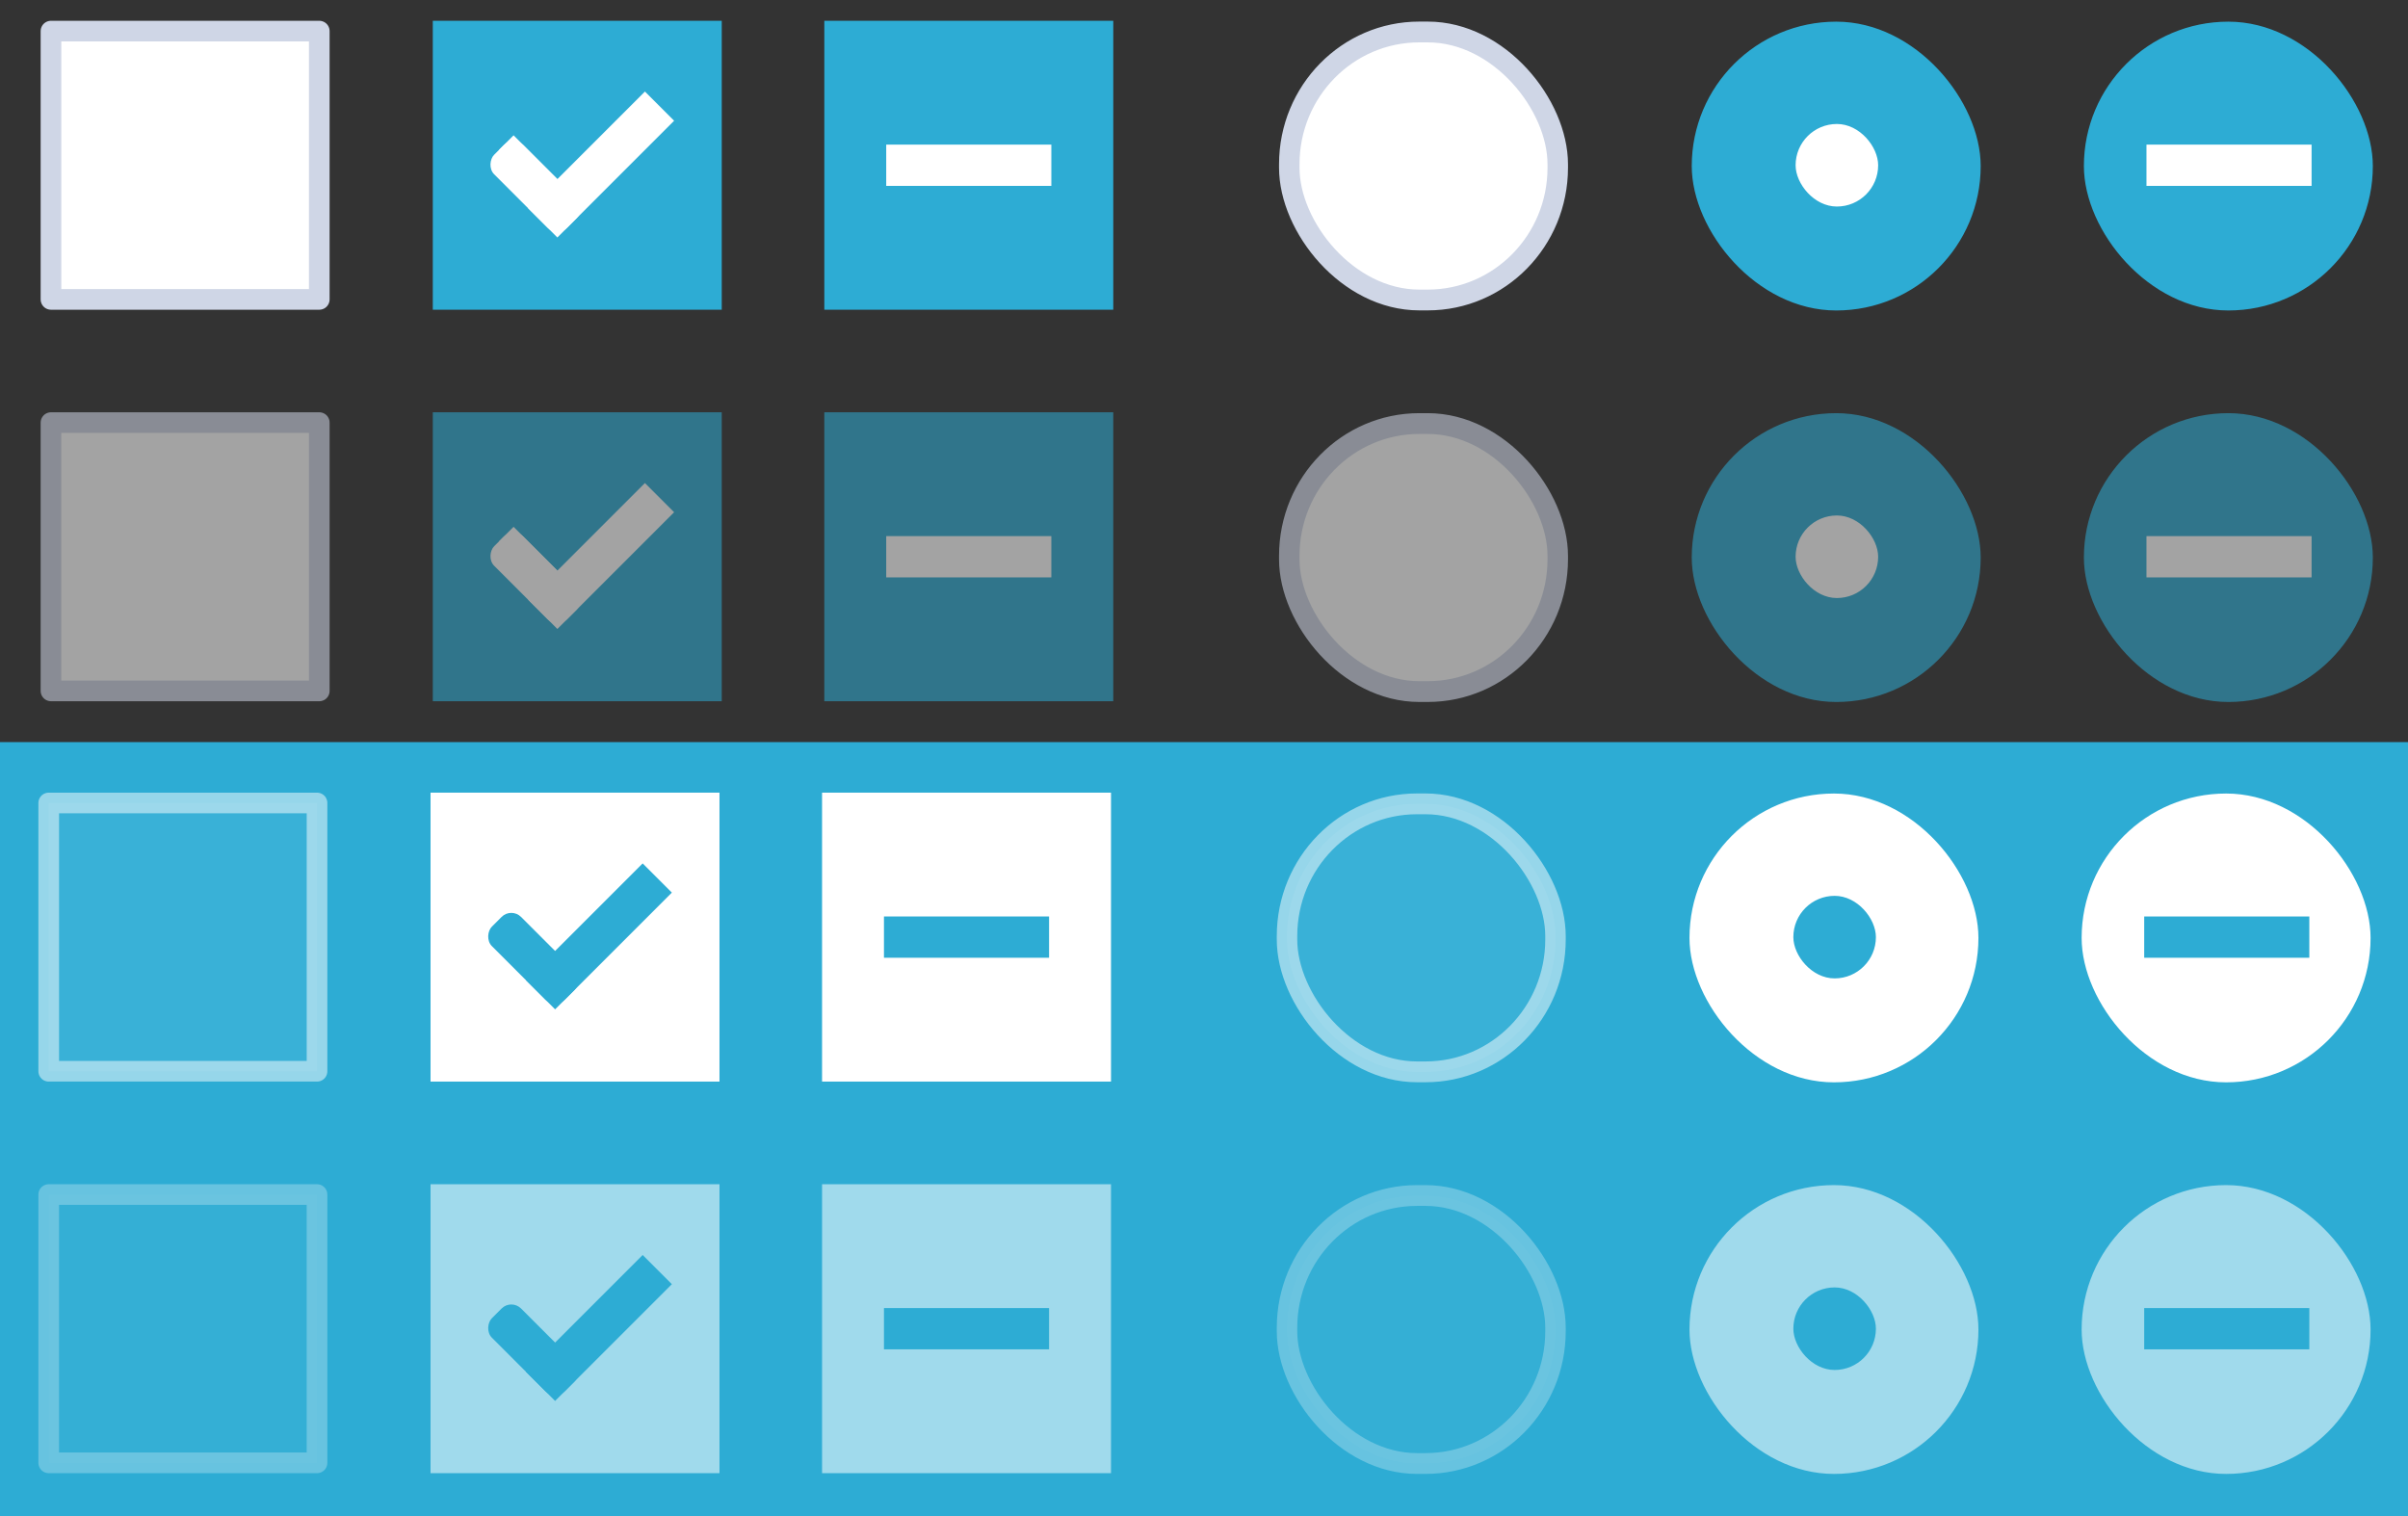 <?xml version="1.0" encoding="UTF-8" standalone="no"?>
<!-- Created with Inkscape (http://www.inkscape.org/) -->

<svg
   xmlns:dc="http://purl.org/dc/elements/1.1/"
   xmlns:cc="http://creativecommons.org/ns#"
   xmlns:rdf="http://www.w3.org/1999/02/22-rdf-syntax-ns#"
   xmlns:svg="http://www.w3.org/2000/svg"
   xmlns="http://www.w3.org/2000/svg"
   xmlns:xlink="http://www.w3.org/1999/xlink"
   xmlns:sodipodi="http://sodipodi.sourceforge.net/DTD/sodipodi-0.dtd"
   xmlns:inkscape="http://www.inkscape.org/namespaces/inkscape"
   width="30.918mm"
   height="19.466mm"
   viewBox="0 0 30.918 19.466"
   version="1.1"
   id="svg8"
   inkscape:version="0.92.4 (5da689c313, 2019-01-14)"
   sodipodi:docname="assets.svg">
  <rect x="0" y="0" width="30.918" height="19.466" fill="#333333" stroke="none"/>
  <defs
     id="defs2">
    <!-- COLORS -->
    <linearGradient
       id="selected-bg-color">
      <stop
         offset="1"
         stop-color="#ffffff"
         id="stop15" />
    </linearGradient>
    <linearGradient
       id="selected-fg-color">
      <stop
         offset="1"
         stop-color="#2DACD4"
         id="stop1165" />
    </linearGradient>
    <linearGradient
       id="light-bg-color">
      <stop
         offset="1"
         stop-color="#ffffff"
         id="stop9" />
    </linearGradient>
    <linearGradient
       id="light-highlight-bg-color">
      <stop
         offset="1"
         stop-color="#2DACD4"
         id="stop12" />
    </linearGradient>
    <linearGradient
       id="light-highlight-fg-color">
      <stop
         offset="1"
         stop-color="#ffffff"
         id="stop21" />
    </linearGradient>
    <linearGradient
       id="light-borders">
      <stop
         offset="1"
         stop-color="#cfd6e6"
         id="stop30" />
    </linearGradient>
    <!-- END COLORS -->
    <linearGradient
       inkscape:collect="always"
       xlink:href="#light-bg-color"
       id="linearGradient1170"
       x1="18"
       y1="38.362"
       x2="32"
       y2="38.362"
       gradientUnits="userSpaceOnUse" />
    <linearGradient
       inkscape:collect="always"
       xlink:href="#light-borders"
       id="linearGradient1187"
       x1="18"
       y1="38.362"
       x2="32"
       y2="38.362"
       gradientUnits="userSpaceOnUse" />
    <linearGradient
       inkscape:collect="always"
       xlink:href="#light-highlight-fg-color"
       id="linearGradient1195"
       x1="3.776"
       y1="1044.327"
       x2="12.692"
       y2="1044.327"
       gradientUnits="userSpaceOnUse" />
    <linearGradient
       inkscape:collect="always"
       xlink:href="#light-highlight-bg-color"
       id="linearGradient1203"
       x1="18"
       y1="38.362"
       x2="32"
       y2="38.362"
       gradientUnits="userSpaceOnUse" />
    <linearGradient
       inkscape:collect="always"
       xlink:href="#light-highlight-fg-color"
       id="linearGradient1211"
       x1="4"
       y1="1044.327"
       x2="12"
       y2="1044.327"
       gradientUnits="userSpaceOnUse" />
    <linearGradient
       inkscape:collect="always"
       xlink:href="#light-highlight-bg-color"
       id="linearGradient1219"
       x1="18"
       y1="38.362"
       x2="32"
       y2="38.362"
       gradientUnits="userSpaceOnUse" />
    <linearGradient
       inkscape:collect="always"
       xlink:href="#light-bg-color"
       id="linearGradient1227"
       x1="208.063"
       y1="270.529"
       x2="223.018"
       y2="270.529"
       gradientUnits="userSpaceOnUse" />
    <linearGradient
       inkscape:collect="always"
       xlink:href="#light-borders"
       id="linearGradient1235"
       x1="208.063"
       y1="270.529"
       x2="223.018"
       y2="270.529"
       gradientUnits="userSpaceOnUse" />
    <linearGradient
       inkscape:collect="always"
       xlink:href="#light-highlight-fg-color"
       id="linearGradient1255"
       x1="122"
       y1="8.362"
       x2="126"
       y2="8.362"
       gradientUnits="userSpaceOnUse" />
    <linearGradient
       inkscape:collect="always"
       xlink:href="#light-highlight-bg-color"
       id="linearGradient1263"
       x1="208.059"
       y1="270.529"
       x2="223.013"
       y2="270.529"
       gradientUnits="userSpaceOnUse" />
    <linearGradient
       inkscape:collect="always"
       xlink:href="#light-highlight-fg-color"
       id="linearGradient1273"
       x1="-9.362"
       y1="143"
       x2="-7.362"
       y2="143"
       gradientUnits="userSpaceOnUse" />
    <linearGradient
       inkscape:collect="always"
       xlink:href="#light-highlight-bg-color"
       id="linearGradient1281"
       x1="208.059"
       y1="270.529"
       x2="223.013"
       y2="270.529"
       gradientUnits="userSpaceOnUse" />
    <linearGradient
       inkscape:collect="always"
       xlink:href="#light-bg-color"
       id="linearGradient1289"
       x1="18"
       y1="38.362"
       x2="32"
       y2="38.362"
       gradientUnits="userSpaceOnUse" />
    <linearGradient
       inkscape:collect="always"
       xlink:href="#light-borders"
       id="linearGradient1297"
       x1="18"
       y1="38.362"
       x2="32"
       y2="38.362"
       gradientUnits="userSpaceOnUse" />
    <linearGradient
       inkscape:collect="always"
       xlink:href="#light-highlight-fg-color"
       id="linearGradient1313"
       x1="3.776"
       y1="1044.327"
       x2="12.692"
       y2="1044.327"
       gradientUnits="userSpaceOnUse" />
    <linearGradient
       inkscape:collect="always"
       xlink:href="#light-highlight-bg-color"
       id="linearGradient1321"
       x1="18"
       y1="38.362"
       x2="32"
       y2="38.362"
       gradientUnits="userSpaceOnUse" />
    <linearGradient
       inkscape:collect="always"
       xlink:href="#light-highlight-fg-color"
       id="linearGradient1329"
       x1="4"
       y1="1044.327"
       x2="12"
       y2="1044.327"
       gradientUnits="userSpaceOnUse" />
    <linearGradient
       inkscape:collect="always"
       xlink:href="#light-highlight-bg-color"
       id="linearGradient1339"
       x1="18"
       y1="38.362"
       x2="32"
       y2="38.362"
       gradientUnits="userSpaceOnUse" />
    <linearGradient
       inkscape:collect="always"
       xlink:href="#light-borders"
       id="linearGradient1347"
       x1="51.619"
       y1="141.022"
       x2="81.005"
       y2="141.022"
       gradientUnits="userSpaceOnUse" />
    <linearGradient
       inkscape:collect="always"
       xlink:href="#light-bg-color"
       id="linearGradient1355"
       x1="51.619"
       y1="141.022"
       x2="81.005"
       y2="141.022"
       gradientUnits="userSpaceOnUse" />
    <linearGradient
       inkscape:collect="always"
       xlink:href="#light-highlight-fg-color"
       id="linearGradient1365"
       x1="122"
       y1="8.362"
       x2="126"
       y2="8.362"
       gradientUnits="userSpaceOnUse" />
    <linearGradient
       inkscape:collect="always"
       xlink:href="#light-highlight-bg-color"
       id="linearGradient1375"
       x1="51.611"
       y1="141.022"
       x2="80.996"
       y2="141.022"
       gradientUnits="userSpaceOnUse" />
    <linearGradient
       inkscape:collect="always"
       xlink:href="#light-highlight-fg-color"
       id="linearGradient1385"
       x1="-9.362"
       y1="143"
       x2="-7.362"
       y2="143"
       gradientUnits="userSpaceOnUse" />
    <linearGradient
       inkscape:collect="always"
       xlink:href="#light-highlight-bg-color"
       id="linearGradient1395"
       x1="51.611"
       y1="141.022"
       x2="80.996"
       y2="141.022"
       gradientUnits="userSpaceOnUse" />
    <linearGradient
       inkscape:collect="always"
       xlink:href="#selected-bg-color"
       id="linearGradient1691"
       x1="18"
       y1="38.362"
       x2="32"
       y2="38.362"
       gradientUnits="userSpaceOnUse" />
    <linearGradient
       inkscape:collect="always"
       xlink:href="#selected-fg-color"
       id="linearGradient1380"
       gradientTransform="scale(1.581,0.632)"
       x1="5.06"
       y1="1633.896"
       x2="8.222"
       y2="1633.896"
       gradientUnits="userSpaceOnUse" />
    <linearGradient
       inkscape:collect="always"
       xlink:href="#selected-fg-color"
       id="linearGradient1382"
       gradientTransform="scale(0.5,2)"
       x1="22"
       y1="513.682"
       x2="26"
       y2="513.682"
       gradientUnits="userSpaceOnUse" />
    <linearGradient
       inkscape:collect="always"
       xlink:href="#selected-bg-color"
       id="linearGradient1390"
       x1="18"
       y1="38.362"
       x2="32"
       y2="38.362"
       gradientUnits="userSpaceOnUse" />
    <linearGradient
       inkscape:collect="always"
       xlink:href="#selected-bg-color"
       id="linearGradient1398"
       x1="18"
       y1="38.362"
       x2="32"
       y2="38.362"
       gradientUnits="userSpaceOnUse" />
    <linearGradient
       inkscape:collect="always"
       xlink:href="#selected-fg-color"
       id="linearGradient1406"
       x1="-738.804"
       y1="-721.955"
       x2="-736.804"
       y2="-721.955"
       gradientUnits="userSpaceOnUse" />
    <linearGradient
       inkscape:collect="always"
       xlink:href="#selected-bg-color"
       id="linearGradient1414"
       x1="51.619"
       y1="141.022"
       x2="81.005"
       y2="141.022"
       gradientUnits="userSpaceOnUse" />
    <linearGradient
       inkscape:collect="always"
       xlink:href="#selected-fg-color"
       id="linearGradient1424"
       x1="122"
       y1="8.362"
       x2="126"
       y2="8.362"
       gradientUnits="userSpaceOnUse" />
    <linearGradient
       inkscape:collect="always"
       xlink:href="#selected-bg-color"
       id="linearGradient1432"
       x1="51.611"
       y1="141.022"
       x2="80.996"
       y2="141.022"
       gradientUnits="userSpaceOnUse" />
    <linearGradient
       inkscape:collect="always"
       xlink:href="#selected-bg-color"
       id="linearGradient1440"
       x1="51.611"
       y1="141.022"
       x2="80.996"
       y2="141.022"
       gradientUnits="userSpaceOnUse" />
    <linearGradient
       inkscape:collect="always"
       xlink:href="#selected-fg-color"
       id="linearGradient1448"
       x1="-9.362"
       y1="143"
       x2="-7.362"
       y2="143"
       gradientUnits="userSpaceOnUse" />
    <linearGradient
       inkscape:collect="always"
       xlink:href="#selected-bg-color"
       id="linearGradient1464"
       x1="18"
       y1="38.362"
       x2="32"
       y2="38.362"
       gradientUnits="userSpaceOnUse" />
    <linearGradient
       inkscape:collect="always"
       xlink:href="#selected-fg-color"
       id="linearGradient1472"
       x1="11"
       y1="1031.362"
       x2="13"
       y2="1031.362"
       gradientUnits="userSpaceOnUse" />
    <linearGradient
       inkscape:collect="always"
       xlink:href="#selected-fg-color"
       id="linearGradient1474"
       x1="8"
       y1="1034.362"
       x2="13"
       y2="1034.362"
       gradientUnits="userSpaceOnUse" />
    <linearGradient
       inkscape:collect="always"
       xlink:href="#selected-bg-color"
       id="linearGradient1482"
       x1="18"
       y1="38.362"
       x2="32"
       y2="38.362"
       gradientUnits="userSpaceOnUse" />
    <linearGradient
       inkscape:collect="always"
       xlink:href="#selected-bg-color"
       id="linearGradient1498"
       x1="18"
       y1="38.362"
       x2="32"
       y2="38.362"
       gradientUnits="userSpaceOnUse" />
    <linearGradient
       inkscape:collect="always"
       xlink:href="#selected-fg-color"
       id="linearGradient1506"
       x1="-738.804"
       y1="-721.955"
       x2="-736.804"
       y2="-721.955"
       gradientUnits="userSpaceOnUse" />
    <linearGradient
       inkscape:collect="always"
       xlink:href="#selected-bg-color"
       id="linearGradient1514"
       x1="51.619"
       y1="141.022"
       x2="81.005"
       y2="141.022"
       gradientUnits="userSpaceOnUse" />
    <linearGradient
       inkscape:collect="always"
       xlink:href="#selected-bg-color"
       id="linearGradient1522"
       x1="51.611"
       y1="141.022"
       x2="80.996"
       y2="141.022"
       gradientUnits="userSpaceOnUse" />
    <linearGradient
       inkscape:collect="always"
       xlink:href="#selected-fg-color"
       id="linearGradient1530"
       x1="122"
       y1="8.362"
       x2="126"
       y2="8.362"
       gradientUnits="userSpaceOnUse" />
    <linearGradient
       inkscape:collect="always"
       xlink:href="#selected-fg-color"
       id="linearGradient1538"
       x1="-9.362"
       y1="143"
       x2="-7.362"
       y2="143"
       gradientUnits="userSpaceOnUse" />
    <linearGradient
       inkscape:collect="always"
       xlink:href="#selected-bg-color"
       id="linearGradient1546"
       x1="51.611"
       y1="141.022"
       x2="80.996"
       y2="141.022"
       gradientUnits="userSpaceOnUse" />
    <linearGradient
       inkscape:collect="always"
       xlink:href="#light-highlight-bg-color"
       id="linearGradient1483"
       gradientUnits="userSpaceOnUse"
       x1="18"
       y1="38.362"
       x2="32"
       y2="38.362" />
    <linearGradient
       inkscape:collect="always"
       xlink:href="#light-highlight-fg-color"
       id="linearGradient1485"
       gradientUnits="userSpaceOnUse"
       x1="3.776"
       y1="1044.327"
       x2="12.692"
       y2="1044.327" />
    <linearGradient
       inkscape:collect="always"
       xlink:href="#light-highlight-fg-color"
       id="linearGradient1487"
       gradientUnits="userSpaceOnUse"
       x1="3.776"
       y1="1044.327"
       x2="12.692"
       y2="1044.327" />
    <linearGradient
       inkscape:collect="always"
       xlink:href="#light-highlight-fg-color"
       id="linearGradient1489"
       gradientUnits="userSpaceOnUse"
       x1="3.776"
       y1="1044.327"
       x2="12.692"
       y2="1044.327" />
    <linearGradient
       inkscape:collect="always"
       xlink:href="#light-highlight-fg-color"
       id="linearGradient1491"
       gradientUnits="userSpaceOnUse"
       x1="3.776"
       y1="1044.327"
       x2="12.692"
       y2="1044.327" />
    <linearGradient
       inkscape:collect="always"
       xlink:href="#light-highlight-fg-color"
       id="linearGradient1493"
       gradientUnits="userSpaceOnUse"
       x1="3.776"
       y1="1044.327"
       x2="12.692"
       y2="1044.327" />
    <linearGradient
       inkscape:collect="always"
       xlink:href="#light-highlight-fg-color"
       id="linearGradient1495"
       gradientUnits="userSpaceOnUse"
       x1="3.776"
       y1="1044.327"
       x2="12.692"
       y2="1044.327" />
    <linearGradient
       inkscape:collect="always"
       xlink:href="#light-highlight-fg-color"
       id="linearGradient1497"
       gradientUnits="userSpaceOnUse"
       x1="3.776"
       y1="1044.327"
       x2="12.692"
       y2="1044.327" />
    <linearGradient
       inkscape:collect="always"
       xlink:href="#light-highlight-bg-color"
       id="linearGradient1499"
       gradientUnits="userSpaceOnUse"
       x1="18"
       y1="38.362"
       x2="32"
       y2="38.362" />
    <linearGradient
       inkscape:collect="always"
       xlink:href="#light-highlight-fg-color"
       id="linearGradient1501"
       gradientUnits="userSpaceOnUse"
       x1="4"
       y1="1044.327"
       x2="12"
       y2="1044.327" />
    <linearGradient
       inkscape:collect="always"
       xlink:href="#light-highlight-fg-color"
       id="linearGradient1503"
       gradientUnits="userSpaceOnUse"
       x1="4"
       y1="1044.327"
       x2="12"
       y2="1044.327" />
    <linearGradient
       inkscape:collect="always"
       xlink:href="#light-highlight-fg-color"
       id="linearGradient1505"
       gradientUnits="userSpaceOnUse"
       x1="4"
       y1="1044.327"
       x2="12"
       y2="1044.327" />
    <linearGradient
       inkscape:collect="always"
       xlink:href="#light-highlight-fg-color"
       id="linearGradient1507"
       gradientUnits="userSpaceOnUse"
       x1="4"
       y1="1044.327"
       x2="12"
       y2="1044.327" />
    <linearGradient
       inkscape:collect="always"
       xlink:href="#light-highlight-fg-color"
       id="linearGradient1509"
       gradientUnits="userSpaceOnUse"
       x1="4"
       y1="1044.327"
       x2="12"
       y2="1044.327" />
    <linearGradient
       inkscape:collect="always"
       xlink:href="#light-highlight-bg-color"
       id="linearGradient1511"
       gradientUnits="userSpaceOnUse"
       x1="208.059"
       y1="270.529"
       x2="223.013"
       y2="270.529" />
    <linearGradient
       inkscape:collect="always"
       xlink:href="#light-highlight-bg-color"
       id="linearGradient1513"
       gradientUnits="userSpaceOnUse"
       x1="208.059"
       y1="270.529"
       x2="223.013"
       y2="270.529" />
    <linearGradient
       inkscape:collect="always"
       xlink:href="#light-highlight-bg-color"
       id="linearGradient1515"
       gradientUnits="userSpaceOnUse"
       x1="208.059"
       y1="270.529"
       x2="223.013"
       y2="270.529" />
    <linearGradient
       inkscape:collect="always"
       xlink:href="#light-highlight-bg-color"
       id="linearGradient1517"
       gradientUnits="userSpaceOnUse"
       x1="208.059"
       y1="270.529"
       x2="223.013"
       y2="270.529" />
    <linearGradient
       inkscape:collect="always"
       xlink:href="#light-highlight-bg-color"
       id="linearGradient1519"
       gradientUnits="userSpaceOnUse"
       x1="208.059"
       y1="270.529"
       x2="223.013"
       y2="270.529" />
    <linearGradient
       inkscape:collect="always"
       xlink:href="#light-highlight-bg-color"
       id="linearGradient1521"
       gradientUnits="userSpaceOnUse"
       x1="208.059"
       y1="270.529"
       x2="223.013"
       y2="270.529" />
    <linearGradient
       inkscape:collect="always"
       xlink:href="#light-bg-color"
       id="linearGradient1523"
       gradientUnits="userSpaceOnUse"
       x1="208.063"
       y1="270.529"
       x2="223.018"
       y2="270.529" />
    <linearGradient
       inkscape:collect="always"
       xlink:href="#light-borders"
       id="linearGradient1525"
       gradientUnits="userSpaceOnUse"
       x1="208.063"
       y1="270.529"
       x2="223.018"
       y2="270.529" />
    <linearGradient
       inkscape:collect="always"
       xlink:href="#light-bg-color"
       id="linearGradient1527"
       gradientUnits="userSpaceOnUse"
       x1="208.063"
       y1="270.529"
       x2="223.018"
       y2="270.529" />
    <linearGradient
       inkscape:collect="always"
       xlink:href="#light-borders"
       id="linearGradient1529"
       gradientUnits="userSpaceOnUse"
       x1="208.063"
       y1="270.529"
       x2="223.018"
       y2="270.529" />
    <linearGradient
       inkscape:collect="always"
       xlink:href="#light-bg-color"
       id="linearGradient1531"
       gradientUnits="userSpaceOnUse"
       x1="208.063"
       y1="270.529"
       x2="223.018"
       y2="270.529" />
    <linearGradient
       inkscape:collect="always"
       xlink:href="#light-borders"
       id="linearGradient1533"
       gradientUnits="userSpaceOnUse"
       x1="208.063"
       y1="270.529"
       x2="223.018"
       y2="270.529" />
    <linearGradient
       inkscape:collect="always"
       xlink:href="#light-highlight-bg-color"
       id="linearGradient1535"
       gradientUnits="userSpaceOnUse"
       x1="18"
       y1="38.362"
       x2="32"
       y2="38.362" />
    <linearGradient
       inkscape:collect="always"
       xlink:href="#light-highlight-fg-color"
       id="linearGradient1537"
       gradientUnits="userSpaceOnUse"
       x1="3.776"
       y1="1044.327"
       x2="12.692"
       y2="1044.327" />
    <linearGradient
       inkscape:collect="always"
       xlink:href="#light-highlight-fg-color"
       id="linearGradient1539"
       gradientUnits="userSpaceOnUse"
       x1="3.776"
       y1="1044.327"
       x2="12.692"
       y2="1044.327" />
    <linearGradient
       inkscape:collect="always"
       xlink:href="#light-highlight-fg-color"
       id="linearGradient1541"
       gradientUnits="userSpaceOnUse"
       x1="3.776"
       y1="1044.327"
       x2="12.692"
       y2="1044.327" />
    <linearGradient
       inkscape:collect="always"
       xlink:href="#light-highlight-fg-color"
       id="linearGradient1543"
       gradientUnits="userSpaceOnUse"
       x1="3.776"
       y1="1044.327"
       x2="12.692"
       y2="1044.327" />
    <linearGradient
       inkscape:collect="always"
       xlink:href="#light-highlight-fg-color"
       id="linearGradient1545"
       gradientUnits="userSpaceOnUse"
       x1="3.776"
       y1="1044.327"
       x2="12.692"
       y2="1044.327" />
    <linearGradient
       inkscape:collect="always"
       xlink:href="#light-highlight-fg-color"
       id="linearGradient1547"
       gradientUnits="userSpaceOnUse"
       x1="3.776"
       y1="1044.327"
       x2="12.692"
       y2="1044.327" />
    <linearGradient
       inkscape:collect="always"
       xlink:href="#light-highlight-fg-color"
       id="linearGradient1549"
       gradientUnits="userSpaceOnUse"
       x1="3.776"
       y1="1044.327"
       x2="12.692"
       y2="1044.327" />
    <linearGradient
       inkscape:collect="always"
       xlink:href="#light-highlight-fg-color"
       id="linearGradient1551"
       gradientUnits="userSpaceOnUse"
       x1="4"
       y1="1044.327"
       x2="12"
       y2="1044.327" />
    <linearGradient
       inkscape:collect="always"
       xlink:href="#light-highlight-fg-color"
       id="linearGradient1553"
       gradientUnits="userSpaceOnUse"
       x1="4"
       y1="1044.327"
       x2="12"
       y2="1044.327" />
    <linearGradient
       inkscape:collect="always"
       xlink:href="#light-highlight-fg-color"
       id="linearGradient1555"
       gradientUnits="userSpaceOnUse"
       x1="4"
       y1="1044.327"
       x2="12"
       y2="1044.327" />
    <linearGradient
       inkscape:collect="always"
       xlink:href="#light-highlight-fg-color"
       id="linearGradient1557"
       gradientUnits="userSpaceOnUse"
       x1="4"
       y1="1044.327"
       x2="12"
       y2="1044.327" />
    <linearGradient
       inkscape:collect="always"
       xlink:href="#light-highlight-fg-color"
       id="linearGradient1559"
       gradientUnits="userSpaceOnUse"
       x1="4"
       y1="1044.327"
       x2="12"
       y2="1044.327" />
    <linearGradient
       inkscape:collect="always"
       xlink:href="#light-bg-color"
       id="linearGradient1561"
       gradientUnits="userSpaceOnUse"
       x1="18"
       y1="38.362"
       x2="32"
       y2="38.362" />
    <linearGradient
       inkscape:collect="always"
       xlink:href="#light-borders"
       id="linearGradient1563"
       gradientUnits="userSpaceOnUse"
       x1="18"
       y1="38.362"
       x2="32"
       y2="38.362" />
    <linearGradient
       inkscape:collect="always"
       xlink:href="#selected-fg-color"
       id="linearGradient1396"
       x1="-0.066"
       y1="15.748"
       x2="30.984"
       y2="15.748"
       gradientUnits="userSpaceOnUse"
       gradientTransform="matrix(1,0,0,0.887,4.177,4.873)" />
  </defs>
  <sodipodi:namedview
     id="base"
     pagecolor="#ffffff"
     bordercolor="#666666"
     borderopacity="1.0"
     inkscape:pageopacity="0.0"
     inkscape:pageshadow="2"
     inkscape:zoom="5.6"
     inkscape:cx="63.352159"
     inkscape:cy="44.516539"
     inkscape:document-units="mm"
     inkscape:current-layer="layer1"
     showgrid="false"
     inkscape:window-width="1366"
     inkscape:window-height="705"
     inkscape:window-x="-8"
     inkscape:window-y="297"
     inkscape:window-maximized="1" />
  <g
     inkscape:label="Layer 1"
     inkscape:groupmode="layer"
     id="layer1"
     transform="translate(-4.177,-4.351)">
    <rect
       style="fill:url(#linearGradient1396);fill-opacity:1;stroke:none;stroke-width:0.125;stroke-miterlimit:4;stroke-dasharray:none;stroke-opacity:1"
       id="rect1380"
       width="30.918"
       height="9.937"
       x="4.177"
       y="13.88" />
    <g
       transform="matrix(0.265,0,0,0.265,-0.071,4.257)"
       style="display:inline;opacity:1"
       id="checkbox-checked"
       inkscape:label="#g10758">
      <g
         inkscape:label="#g22047"
         id="checkbox-unchecked-5"
         style="display:inline"
         transform="translate(19)">
        <g
           id="sdsd-7"
           inkscape:label="#g21853">
          <g
             transform="translate(0,-30)"
             inkscape:label="#g14325"
             id="scdsdcd-5">
            <g
               transform="matrix(0.93,0,0,0.929,-156.751,-212.962)"
               id="g15812-6-6-1-5"
               style="display:inline">
              <g
                 style="display:inline"
                 id="g5489-2-9-6-8-8-53"
                 transform="matrix(0.509,0,0,0.517,161.793,197.564)">
                <g
                   id="g5428-8-1-4-0-0-4" />
              </g>
            </g>
            <rect
               style="color:#000000;display:inline;overflow:visible;visibility:visible;fill:none;stroke:none;stroke-width:2;marker:none;enable-background:accumulate"
               id="rect13523-7"
               width="16"
               height="16"
               x="17"
               y="30.362" />
            <g
               id="g5400-6"
               style="fill:url(#linearGradient1203);fill-opacity:1">
              <rect
                 rx="0"
                 y="31.362"
                 x="18"
                 height="14"
                 width="14"
                 id="rect5147-9-1-5-7-6-7"
                 style="color:#000000;display:inline;overflow:visible;visibility:visible;fill:url(#linearGradient1483);fill-opacity:1;stroke:#000000;stroke-width:0;stroke-linecap:butt;stroke-linejoin:round;stroke-miterlimit:4;stroke-dasharray:none;stroke-dashoffset:0;stroke-opacity:1;marker:none;enable-background:accumulate"
                 ry="0" />
            </g>
          </g>
        </g>
      </g>
      <g
         inkscape:label="Ebene 1"
         id="checkbox-checked-dark-7"
         transform="translate(36,-1036)"
         style="display:inline;fill:url(#linearGradient1195);fill-opacity:1">
        <g
           id="g3981-6-4"
           transform="rotate(45,-3.26,1033.662)"
           style="opacity:0.85;fill:url(#linearGradient1485);fill-opacity:1" />
        <g
           id="g4049-2"
           transform="rotate(45,7.5,1026.362)"
           style="fill:url(#linearGradient1497);fill-opacity:1">
          <g
             id="g4056-7"
             transform="translate(12.374,11.531)"
             style="fill:url(#linearGradient1495);fill-opacity:1">
            <g
               id="g3981-0"
               transform="translate(-3,-5)"
               style="fill:url(#linearGradient1491);fill-opacity:1">
              <rect
                 ry="0.667"
                 rx="0.667"
                 y="1033.362"
                 x="8"
                 height="2"
                 width="5"
                 id="rect3977-39"
                 style="fill:url(#linearGradient1487);fill-opacity:1;stroke:none" />
              <rect
                 ry="0"
                 y="1027.362"
                 x="11"
                 height="8"
                 width="2"
                 id="rect3979-7"
                 style="fill:url(#linearGradient1489);fill-opacity:1;stroke:none" />
            </g>
            <rect
               style="fill:url(#linearGradient1493);fill-opacity:1;stroke:none"
               id="rect4047-81"
               width="3"
               height="1"
               x="5"
               y="-8"
               transform="translate(0,1036.362)" />
          </g>
        </g>
      </g>
    </g>
    <g
       transform="matrix(0.265,0,0,0.265,4.956,4.257)"
       style="display:inline;opacity:1"
       id="checkbox-mixed"
       inkscape:label="#g10758">
      <g
         inkscape:label="#g22047"
         id="checkbox-unchecked-5-4"
         style="display:inline"
         transform="translate(19)">
        <g
           id="sdsd-7-0"
           inkscape:label="#g21853">
          <g
             transform="translate(0,-30)"
             inkscape:label="#g14325"
             id="scdsdcd-5-2">
            <g
               transform="matrix(0.93,0,0,0.929,-156.751,-212.962)"
               id="g15812-6-6-1-5-7"
               style="display:inline">
              <g
                 style="display:inline"
                 id="g5489-2-9-6-8-8-53-1"
                 transform="matrix(0.509,0,0,0.517,161.793,197.564)">
                <g
                   id="g5428-8-1-4-0-0-4-5" />
              </g>
            </g>
            <rect
               style="color:#000000;display:inline;overflow:visible;visibility:visible;fill:none;stroke:none;stroke-width:2;marker:none;enable-background:accumulate"
               id="rect13523-7-8"
               width="16"
               height="16"
               x="17"
               y="30.362" />
            <g
               id="g5400-6-9"
               style="fill:url(#linearGradient1219);fill-opacity:1">
              <rect
                 rx="0"
                 y="31.362"
                 x="18"
                 height="14"
                 width="14"
                 id="rect5147-9-1-5-7-6-7-0"
                 style="color:#000000;display:inline;overflow:visible;visibility:visible;fill:url(#linearGradient1499);fill-opacity:1;stroke:#000000;stroke-width:0;stroke-linecap:butt;stroke-linejoin:round;stroke-miterlimit:4;stroke-dasharray:none;stroke-dashoffset:0;stroke-opacity:1;marker:none;enable-background:accumulate"
                 ry="0" />
            </g>
          </g>
        </g>
      </g>
      <g
         inkscape:label="Ebene 1"
         id="checkbox-checked-dark-7-9"
         transform="translate(36,-1036)"
         style="display:inline;fill:url(#linearGradient1211);fill-opacity:1">
        <g
           id="g3981-6-4-9"
           transform="rotate(45,-3.26,1033.662)"
           style="opacity:0.85;fill:url(#linearGradient1501);fill-opacity:1" />
        <g
           id="g4049-2-9"
           transform="rotate(45,7.5,1026.362)"
           style="fill:url(#linearGradient1509);fill-opacity:1">
          <g
             id="g4056-7-0"
             transform="translate(12.374,11.531)"
             style="fill:url(#linearGradient1507);fill-opacity:1">
            <g
               id="g3981-0-1"
               transform="translate(-3,-5)"
               style="fill:url(#linearGradient1505);fill-opacity:1">
              <rect
                 ry="0"
                 y="-725.955"
                 x="-738.804"
                 height="8"
                 width="2"
                 id="rect3979-7-3"
                 style="fill:url(#linearGradient1503);fill-opacity:1;stroke:none"
                 transform="rotate(-135)" />
            </g>
          </g>
        </g>
      </g>
    </g>
    <g
       transform="matrix(0.265,0,0,0.265,-5.098,4.257)"
       style="display:inline;opacity:1"
       id="radio-checked"
       inkscape:label="#g11094">
      <g
         transform="translate(19.004,-4.6992607e-6)"
         inkscape:label="#g10975"
         id="radio-unchecked-2"
         style="display:inline">
        <g
           id="g10964-6">
          <g
             inkscape:label="#g15805"
             transform="matrix(0.936,0,0,0.936,-96.783,-244.761)"
             id="radio-unchecked2-0"
             style="display:inline">
            <g
               style="display:inline;opacity:0.06;fill:#000000;fill-opacity:1"
               id="g7025-09-0"
               transform="translate(0,1.069)">
              <g
                 transform="matrix(0.509,0,0,0.517,181.793,197.564)"
                 id="g5489-2-9-3-2-6"
                 style="display:inline;fill:#000000;fill-opacity:1">
                <g
                   id="g5428-8-1-7-5-4"
                   style="fill:#000000;fill-opacity:1" />
              </g>
            </g>
            <rect
               y="261.979"
               x="206.991"
               height="17.1"
               width="17.091"
               id="rect14348-4-8"
               style="color:#000000;display:inline;overflow:visible;visibility:visible;fill:none;stroke:none;stroke-width:2;marker:none;enable-background:accumulate" />
            <g
               id="g7025-09"
               style="fill:url(#linearGradient1263);fill-opacity:1">
              <g
                 transform="matrix(0.509,0,0,0.517,181.793,197.564)"
                 id="g5489-2-9-3-2"
                 style="display:inline;fill:url(#linearGradient1515);fill-opacity:1">
                <g
                   id="g5428-8-1-7-5"
                   style="fill:url(#linearGradient1513);fill-opacity:1">
                  <rect
                     rx="14.692"
                     y="126.563"
                     x="51.611"
                     height="28.919"
                     width="29.385"
                     id="rect5147-9-1-7-2"
                     style="color:#000000;display:inline;overflow:visible;visibility:visible;fill:url(#linearGradient1511);fill-opacity:1;fill-rule:nonzero;stroke:#999999;stroke-width:0;stroke-linecap:butt;stroke-linejoin:round;stroke-miterlimit:4;stroke-dasharray:none;stroke-dashoffset:0;stroke-opacity:1;marker:none;enable-background:accumulate"
                     ry="14.46" />
                </g>
              </g>
            </g>
          </g>
        </g>
      </g>
      <rect
         rx="1.999"
         y="6.362"
         x="122"
         height="4"
         width="4"
         id="use15101-5-7"
         style="color:#000000;display:inline;overflow:visible;visibility:visible;fill:url(#linearGradient1255);fill-opacity:1;stroke:none;stroke-width:2.088;marker:none;enable-background:accumulate"
         ry="2" />
    </g>
    <g
       transform="matrix(0.265,0,0,0.265,-5.098,4.257)"
       style="display:inline;opacity:1"
       id="radio-mixed"
       inkscape:label="#g11194">
      <g
         id="g11220">
        <g
           transform="translate(19,-4.6992607e-6)"
           style="display:inline"
           id="radio-checked-7"
           inkscape:label="#g11094">
          <g
             transform="translate(19.004,-4.6992607e-6)"
             inkscape:label="#g10975"
             id="radio-unchecked-2-6"
             style="display:inline">
            <g
               id="g10964-6-0">
              <g
                 inkscape:label="#g15805"
                 transform="matrix(0.936,0,0,0.936,-96.783,-244.761)"
                 id="radio-unchecked2-0-0"
                 style="display:inline">
                <rect
                   y="261.979"
                   x="206.991"
                   height="17.1"
                   width="17.091"
                   id="rect14348-4-8-7"
                   style="color:#000000;display:inline;overflow:visible;visibility:visible;fill:none;stroke:none;stroke-width:2;marker:none;enable-background:accumulate" />
                <g
                   id="g7025-09-3"
                   style="fill:url(#linearGradient1281);fill-opacity:1">
                  <g
                     transform="matrix(0.509,0,0,0.517,181.793,197.564)"
                     id="g5489-2-9-3-2-7"
                     style="display:inline;fill:url(#linearGradient1521);fill-opacity:1">
                    <g
                       id="g5428-8-1-7-5-9"
                       style="fill:url(#linearGradient1519);fill-opacity:1">
                      <rect
                         rx="14.692"
                         y="126.563"
                         x="51.611"
                         height="28.919"
                         width="29.385"
                         id="rect5147-9-1-7-2-6"
                         style="color:#000000;display:inline;overflow:visible;visibility:visible;fill:url(#linearGradient1517);fill-opacity:1;fill-rule:nonzero;stroke:#999999;stroke-width:0;stroke-linecap:butt;stroke-linejoin:round;stroke-miterlimit:4;stroke-dasharray:none;stroke-dashoffset:0;stroke-opacity:1;marker:none;enable-background:accumulate"
                         ry="14.46" />
                    </g>
                  </g>
                </g>
              </g>
            </g>
          </g>
        </g>
        <rect
           ry="0"
           y="139"
           x="-9.362"
           height="8"
           width="2"
           id="rect3979-7-3-9"
           style="display:inline;fill:url(#linearGradient1273);fill-opacity:1;stroke:none"
           transform="rotate(-90)" />
      </g>
    </g>
    <g
       transform="matrix(0.265,0,0,0.265,-0.071,4.257)"
       style="display:inline;opacity:1"
       id="checkbox-unchecked"
       inkscape:label="#g22047">
      <g
         inkscape:label="#g21853"
         id="sdsd-0">
        <g
           id="scdsdcd-0"
           inkscape:label="#g14325"
           transform="translate(0,-30)">
          <g
             style="display:inline"
             id="g15812-6-6-1-4"
             transform="matrix(0.93,0,0,0.929,-156.751,-212.962)">
            <g
               transform="matrix(0.509,0,0,0.517,161.793,197.564)"
               id="g5489-2-9-6-8-8-9"
               style="display:inline">
              <g
                 id="g5428-8-1-4-0-0-65" />
            </g>
          </g>
          <rect
             y="30.362"
             x="17"
             height="16"
             width="16"
             id="rect13523-4"
             style="color:#000000;display:inline;overflow:visible;visibility:visible;fill:none;stroke:none;stroke-width:2;marker:none;enable-background:accumulate" />
          <g
             id="g5400-2">
            <rect
               ry="0"
               style="color:#000000;display:inline;overflow:visible;visibility:visible;fill:url(#linearGradient1170);fill-opacity:1;stroke:url(#linearGradient1187);stroke-width:1;stroke-linecap:butt;stroke-linejoin:round;stroke-miterlimit:4;stroke-dasharray:none;stroke-dashoffset:0;stroke-opacity:1;marker:none;enable-background:accumulate"
               id="rect5147-9-1-5-7-6-3"
               width="13"
               height="13"
               x="18.5"
               y="31.862"
               rx="0" />
          </g>
        </g>
      </g>
    </g>
    <g
       transform="matrix(0.265,0,0,0.265,-5.362,4.256)"
       style="display:inline;opacity:1"
       id="radio-unchecked"
       inkscape:label="#g10975">
      <g
         id="g10964-4">
        <g
           style="display:inline"
           id="radio-unchecked2-6"
           transform="matrix(0.936,0,0,0.936,-96.783,-244.761)"
           inkscape:label="#g15805">
          <rect
             style="color:#000000;display:inline;overflow:visible;visibility:visible;fill:none;stroke:none;stroke-width:2;marker:none;enable-background:accumulate"
             id="rect14348-4-3"
             width="17.091"
             height="17.1"
             x="206.991"
             y="261.979" />
          <g
             id="g7025-3"
             style="fill:url(#linearGradient1227);fill-opacity:1;stroke:url(#linearGradient1235)">
            <g
               style="display:inline;fill:url(#linearGradient1531);fill-opacity:1;stroke:url(#linearGradient1533)"
               id="g5489-2-9-3-8"
               transform="matrix(0.509,0,0,0.517,181.793,197.564)">
              <g
                 id="g5428-8-1-7-83"
                 style="fill:url(#linearGradient1527);fill-opacity:1;stroke:url(#linearGradient1529)">
                <rect
                   ry="13.246"
                   style="color:#000000;display:inline;overflow:visible;visibility:visible;fill:url(#linearGradient1523);fill-opacity:1;fill-rule:nonzero;stroke:url(#linearGradient1525);stroke-width:2.082;stroke-linecap:butt;stroke-linejoin:round;stroke-miterlimit:4;stroke-dasharray:none;stroke-dashoffset:0;stroke-opacity:1;marker:none;enable-background:accumulate"
                   id="rect5147-9-1-7-7"
                   width="27.304"
                   height="26.836"
                   x="52.66"
                   y="127.604"
                   rx="13.224" />
              </g>
            </g>
          </g>
        </g>
      </g>
    </g>
    <g
       transform="matrix(0.265,0,0,0.265,-0.071,9.284)"
       style="display:inline;opacity:0.55"
       id="checkbox-checked-insensitive"
       inkscape:label="#g10758">
      <g
         inkscape:label="#g22047"
         id="checkbox-unchecked-5-5"
         style="display:inline"
         transform="translate(19)">
        <g
           id="sdsd-7-01"
           inkscape:label="#g21853">
          <g
             transform="translate(0,-30)"
             inkscape:label="#g14325"
             id="scdsdcd-5-9">
            <g
               transform="matrix(0.93,0,0,0.929,-156.751,-212.962)"
               id="g15812-6-6-1-5-2"
               style="display:inline">
              <g
                 style="display:inline"
                 id="g5489-2-9-6-8-8-53-3"
                 transform="matrix(0.509,0,0,0.517,161.793,197.564)">
                <g
                   id="g5428-8-1-4-0-0-4-8" />
              </g>
            </g>
            <rect
               style="color:#000000;display:inline;overflow:visible;visibility:visible;fill:none;stroke:none;stroke-width:2;marker:none;enable-background:accumulate"
               id="rect13523-7-1"
               width="16"
               height="16"
               x="17"
               y="30.362" />
            <g
               id="g5400-6-4"
               style="fill:url(#linearGradient1321);fill-opacity:1">
              <rect
                 rx="0"
                 y="31.362"
                 x="18"
                 height="14"
                 width="14"
                 id="rect5147-9-1-5-7-6-7-3"
                 style="color:#000000;display:inline;overflow:visible;visibility:visible;fill:url(#linearGradient1535);fill-opacity:1;stroke:#000000;stroke-width:0;stroke-linecap:butt;stroke-linejoin:round;stroke-miterlimit:4;stroke-dasharray:none;stroke-dashoffset:0;stroke-opacity:1;marker:none;enable-background:accumulate"
                 ry="0" />
            </g>
          </g>
        </g>
      </g>
      <g
         inkscape:label="Ebene 1"
         id="checkbox-checked-dark-7-95"
         transform="translate(36,-1036)"
         style="display:inline;fill:url(#linearGradient1313);fill-opacity:1">
        <g
           id="g3981-6-4-3"
           transform="rotate(45,-3.26,1033.662)"
           style="opacity:0.85;fill:url(#linearGradient1537);fill-opacity:1" />
        <g
           id="g4049-2-1"
           transform="rotate(45,7.5,1026.362)"
           style="fill:url(#linearGradient1549);fill-opacity:1">
          <g
             id="g4056-7-9"
             transform="translate(12.374,11.531)"
             style="fill:url(#linearGradient1547);fill-opacity:1">
            <g
               id="g3981-0-4"
               transform="translate(-3,-5)"
               style="fill:url(#linearGradient1543);fill-opacity:1">
              <rect
                 ry="0.667"
                 rx="0.667"
                 y="1033.362"
                 x="8"
                 height="2"
                 width="5"
                 id="rect3977-39-0"
                 style="fill:url(#linearGradient1539);fill-opacity:1;stroke:none" />
              <rect
                 ry="0"
                 y="1027.362"
                 x="11"
                 height="8"
                 width="2"
                 id="rect3979-7-6"
                 style="fill:url(#linearGradient1541);fill-opacity:1;stroke:none" />
            </g>
            <rect
               style="fill:url(#linearGradient1545);fill-opacity:1;stroke:none"
               id="rect4047-81-9"
               width="3"
               height="1"
               x="5"
               y="-8"
               transform="translate(0,1036.362)" />
          </g>
        </g>
      </g>
    </g>
    <g
       transform="matrix(0.265,0,0,0.265,4.956,9.284)"
       style="display:inline;opacity:0.55"
       id="checkbox-mixed-insensitive"
       inkscape:label="#g10758">
      <g
         inkscape:label="#g22047"
         id="checkbox-unchecked-5-4-1"
         style="display:inline"
         transform="translate(19)">
        <g
           id="sdsd-7-0-5"
           inkscape:label="#g21853">
          <g
             transform="translate(0,-30)"
             inkscape:label="#g14325"
             id="scdsdcd-5-2-8">
            <g
               transform="matrix(0.93,0,0,0.929,-156.751,-212.962)"
               id="g15812-6-6-1-5-7-8"
               style="display:inline">
              <g
                 style="display:inline"
                 id="g5489-2-9-6-8-8-53-1-8"
                 transform="matrix(0.509,0,0,0.517,161.793,197.564)">
                <g
                   id="g5428-8-1-4-0-0-4-5-4" />
              </g>
            </g>
            <rect
               style="color:#000000;display:inline;overflow:visible;visibility:visible;fill:none;stroke:none;stroke-width:2;marker:none;enable-background:accumulate"
               id="rect13523-7-8-8"
               width="16"
               height="16"
               x="17"
               y="30.362" />
            <g
               id="g5400-6-9-9">
              <rect
                 rx="0"
                 y="31.362"
                 x="18"
                 height="14"
                 width="14"
                 id="rect5147-9-1-5-7-6-7-0-7"
                 style="color:#000000;display:inline;overflow:visible;visibility:visible;fill:url(#linearGradient1339);fill-opacity:1;stroke:#000000;stroke-width:0;stroke-linecap:butt;stroke-linejoin:round;stroke-miterlimit:4;stroke-dasharray:none;stroke-dashoffset:0;stroke-opacity:1;marker:none;enable-background:accumulate"
                 ry="0" />
            </g>
          </g>
        </g>
      </g>
      <g
         inkscape:label="Ebene 1"
         id="checkbox-checked-dark-7-9-57"
         transform="translate(36,-1036)"
         style="display:inline;fill:url(#linearGradient1329);fill-opacity:1">
        <g
           id="g3981-6-4-9-3"
           transform="rotate(45,-3.26,1033.662)"
           style="opacity:0.85;fill:url(#linearGradient1551);fill-opacity:1" />
        <g
           id="g4049-2-9-7"
           transform="rotate(45,7.5,1026.362)"
           style="fill:url(#linearGradient1559);fill-opacity:1">
          <g
             id="g4056-7-0-8"
             transform="translate(12.374,11.531)"
             style="fill:url(#linearGradient1557);fill-opacity:1">
            <g
               id="g3981-0-1-4"
               transform="translate(-3,-5)"
               style="fill:url(#linearGradient1555);fill-opacity:1">
              <rect
                 ry="0"
                 y="-725.955"
                 x="-738.804"
                 height="8"
                 width="2"
                 id="rect3979-7-3-91"
                 style="fill:url(#linearGradient1553);fill-opacity:1;stroke:none"
                 transform="rotate(-135)" />
            </g>
          </g>
        </g>
      </g>
    </g>
    <g
       transform="matrix(0.265,0,0,0.265,-5.098,9.284)"
       style="display:inline;opacity:0.55"
       id="radio-checked-insensitive"
       inkscape:label="#g11094">
      <g
         transform="translate(19.004,-4.6992607e-6)"
         inkscape:label="#g10975"
         id="radio-unchecked-2-8"
         style="display:inline">
        <g
           id="g10964-6-7">
          <g
             inkscape:label="#g15805"
             transform="matrix(0.936,0,0,0.936,-96.783,-244.761)"
             id="radio-unchecked2-0-4"
             style="display:inline">
            <g
               style="display:inline;opacity:0.06;fill:#000000;fill-opacity:1"
               id="g7025-09-0-3"
               transform="translate(0,1.069)">
              <g
                 transform="matrix(0.509,0,0,0.517,181.793,197.564)"
                 id="g5489-2-9-3-2-6-1"
                 style="display:inline;fill:#000000;fill-opacity:1">
                <g
                   id="g5428-8-1-7-5-4-5"
                   style="fill:#000000;fill-opacity:1" />
              </g>
            </g>
            <rect
               y="261.979"
               x="206.991"
               height="17.1"
               width="17.091"
               id="rect14348-4-8-2"
               style="color:#000000;display:inline;overflow:visible;visibility:visible;fill:none;stroke:none;stroke-width:2;marker:none;enable-background:accumulate" />
            <g
               id="g7025-09-5">
              <g
                 transform="matrix(0.509,0,0,0.517,181.793,197.564)"
                 id="g5489-2-9-3-2-70"
                 style="display:inline">
                <g
                   id="g5428-8-1-7-5-62">
                  <rect
                     rx="14.692"
                     y="126.563"
                     x="51.611"
                     height="28.919"
                     width="29.385"
                     id="rect5147-9-1-7-2-2"
                     style="color:#000000;display:inline;overflow:visible;visibility:visible;fill:url(#linearGradient1375);fill-opacity:1;fill-rule:nonzero;stroke:#999999;stroke-width:0;stroke-linecap:butt;stroke-linejoin:round;stroke-miterlimit:4;stroke-dasharray:none;stroke-dashoffset:0;stroke-opacity:1;marker:none;enable-background:accumulate"
                     ry="14.46" />
                </g>
              </g>
            </g>
          </g>
        </g>
      </g>
      <rect
         rx="1.999"
         y="6.362"
         x="122"
         height="4"
         width="4"
         id="use15101-5-7-2"
         style="color:#000000;display:inline;overflow:visible;visibility:visible;fill:url(#linearGradient1365);fill-opacity:1;stroke:none;stroke-width:2.088;marker:none;enable-background:accumulate"
         ry="2" />
    </g>
    <g
       transform="matrix(0.265,0,0,0.265,-5.098,9.284)"
       style="display:inline;opacity:0.55"
       id="radio-mixed-insensitive"
       inkscape:label="#g11194">
      <g
         id="g11220-22">
        <g
           transform="translate(19,-4.6992607e-6)"
           style="display:inline"
           id="radio-checked-7-4"
           inkscape:label="#g11094">
          <g
             transform="translate(19.004,-4.6992607e-6)"
             inkscape:label="#g10975"
             id="radio-unchecked-2-6-0"
             style="display:inline">
            <g
               id="g10964-6-0-1">
              <g
                 inkscape:label="#g15805"
                 transform="matrix(0.936,0,0,0.936,-96.783,-244.761)"
                 id="radio-unchecked2-0-0-2"
                 style="display:inline">
                <rect
                   y="261.979"
                   x="206.991"
                   height="17.1"
                   width="17.091"
                   id="rect14348-4-8-7-5"
                   style="color:#000000;display:inline;overflow:visible;visibility:visible;fill:none;stroke:none;stroke-width:2;marker:none;enable-background:accumulate" />
                <g
                   id="g7025-09-3-9">
                  <g
                     transform="matrix(0.509,0,0,0.517,181.793,197.564)"
                     id="g5489-2-9-3-2-7-7"
                     style="display:inline">
                    <g
                       id="g5428-8-1-7-5-9-2">
                      <rect
                         rx="14.692"
                         y="126.563"
                         x="51.611"
                         height="28.919"
                         width="29.385"
                         id="rect5147-9-1-7-2-6-9"
                         style="color:#000000;display:inline;overflow:visible;visibility:visible;fill:url(#linearGradient1395);fill-opacity:1;fill-rule:nonzero;stroke:#999999;stroke-width:0;stroke-linecap:butt;stroke-linejoin:round;stroke-miterlimit:4;stroke-dasharray:none;stroke-dashoffset:0;stroke-opacity:1;marker:none;enable-background:accumulate"
                         ry="14.46" />
                    </g>
                  </g>
                </g>
              </g>
            </g>
          </g>
        </g>
        <rect
           ry="0"
           y="139"
           x="-9.362"
           height="8"
           width="2"
           id="rect3979-7-3-9-3"
           style="display:inline;fill:url(#linearGradient1385);fill-opacity:1;stroke:none"
           transform="rotate(-90)" />
      </g>
    </g>
    <g
       transform="matrix(0.265,0,0,0.265,-0.071,9.284)"
       style="display:inline;opacity:0.55"
       id="checkbox-unchecked-insensitive"
       inkscape:label="#g22047">
      <g
         inkscape:label="#g21853"
         id="sdsd-0-3">
        <g
           id="scdsdcd-0-7"
           inkscape:label="#g14325"
           transform="translate(0,-30)">
          <g
             style="display:inline"
             id="g15812-6-6-1-4-6"
             transform="matrix(0.93,0,0,0.929,-156.751,-212.962)">
            <g
               transform="matrix(0.509,0,0,0.517,161.793,197.564)"
               id="g5489-2-9-6-8-8-9-1"
               style="display:inline">
              <g
                 id="g5428-8-1-4-0-0-65-4" />
            </g>
          </g>
          <rect
             y="30.362"
             x="17"
             height="16"
             width="16"
             id="rect13523-4-2"
             style="color:#000000;display:inline;overflow:visible;visibility:visible;fill:none;stroke:none;stroke-width:2;marker:none;enable-background:accumulate" />
          <g
             id="g5400-2-4"
             style="fill:url(#linearGradient1289);fill-opacity:1;stroke:url(#linearGradient1297)">
            <rect
               ry="0"
               style="color:#000000;display:inline;overflow:visible;visibility:visible;fill:url(#linearGradient1561);fill-opacity:1;stroke:url(#linearGradient1563);stroke-width:1;stroke-linecap:butt;stroke-linejoin:round;stroke-miterlimit:4;stroke-dasharray:none;stroke-dashoffset:0;stroke-opacity:1;marker:none;enable-background:accumulate"
               id="rect5147-9-1-5-7-6-3-7"
               width="13"
               height="13"
               x="18.5"
               y="31.862"
               rx="0" />
          </g>
        </g>
      </g>
    </g>
    <g
       transform="matrix(0.265,0,0,0.265,-5.362,9.284)"
       style="display:inline;opacity:0.55"
       id="radio-unchecked-insensitive"
       inkscape:label="#g10975">
      <g
         id="g10964-4-8">
        <g
           style="display:inline"
           id="radio-unchecked2-6-3"
           transform="matrix(0.936,0,0,0.936,-96.783,-244.761)"
           inkscape:label="#g15805">
          <rect
             style="color:#000000;display:inline;overflow:visible;visibility:visible;fill:none;stroke:none;stroke-width:2;marker:none;enable-background:accumulate"
             id="rect14348-4-3-7"
             width="17.091"
             height="17.1"
             x="206.991"
             y="261.979" />
          <g
             id="g7025-3-8">
            <g
               style="display:inline"
               id="g5489-2-9-3-8-9"
               transform="matrix(0.509,0,0,0.517,181.793,197.564)">
              <g
                 id="g5428-8-1-7-83-9">
                <rect
                   ry="13.246"
                   style="color:#000000;display:inline;overflow:visible;visibility:visible;fill:url(#linearGradient1355);fill-opacity:1;fill-rule:nonzero;stroke:url(#linearGradient1347);stroke-width:2.082;stroke-linecap:butt;stroke-linejoin:round;stroke-miterlimit:4;stroke-dasharray:none;stroke-dashoffset:0;stroke-opacity:1;marker:none;enable-background:accumulate"
                   id="rect5147-9-1-7-7-2"
                   width="27.304"
                   height="26.836"
                   x="52.66"
                   y="127.604"
                   rx="13.224" />
              </g>
            </g>
          </g>
        </g>
      </g>
    </g>
    <g
       transform="matrix(0.265,0,0,0.265,-0.1,14.168)"
       style="display:inline;opacity:1"
       id="checkbox-checked-selected"
       inkscape:label="#g10758">
      <g
         inkscape:label="#g22047"
         id="checkbox-unchecked-5-9"
         style="display:inline"
         transform="translate(19)">
        <g
           id="sdsd-7-5"
           inkscape:label="#g21853">
          <g
             transform="translate(0,-30)"
             inkscape:label="#g14325"
             id="scdsdcd-5-62">
            <g
               transform="matrix(0.93,0,0,0.929,-156.751,-212.962)"
               id="g15812-6-6-1-5-1"
               style="display:inline">
              <g
                 style="display:inline"
                 id="g5489-2-9-6-8-8-53-13"
                 transform="matrix(0.509,0,0,0.517,161.793,197.564)">
                <g
                   id="g5428-8-1-4-0-0-4-60" />
              </g>
            </g>
            <rect
               style="color:#000000;display:inline;overflow:visible;visibility:visible;fill:none;stroke:none;stroke-width:2;marker:none;enable-background:accumulate"
               id="rect13523-7-4"
               width="16"
               height="16"
               x="17"
               y="30.362" />
            <g
               id="g5400-6-91">
              <rect
                 rx="0"
                 y="31.362"
                 x="18"
                 height="14"
                 width="14"
                 id="rect5147-9-1-5-7-6-7-35"
                 style="color:#000000;display:inline;overflow:visible;visibility:visible;fill:url(#linearGradient1390);fill-opacity:1;stroke:#000000;stroke-width:0;stroke-linecap:butt;stroke-linejoin:round;stroke-miterlimit:4;stroke-dasharray:none;stroke-dashoffset:0;stroke-opacity:1;marker:none;enable-background:accumulate"
                 ry="0" />
            </g>
          </g>
        </g>
      </g>
      <g
         inkscape:label="Ebene 1"
         id="checkbox-checked-dark-7-3"
         transform="translate(36,-1036)"
         style="display:inline">
        <g
           id="g3981-6-4-90"
           transform="rotate(45,-3.26,1033.662)"
           style="opacity:0.85;fill:#1a1a1a;fill-opacity:1" />
        <g
           id="g4049-2-3"
           transform="rotate(45,7.5,1026.362)">
          <g
             id="g4056-7-2"
             transform="translate(12.374,11.531)">
            <g
               id="g3981-0-2"
               transform="translate(-3,-5)"
               style="fill:#3b3c3e;fill-opacity:1">
              <rect
                 ry="0.667"
                 rx="0.667"
                 y="1033.362"
                 x="8"
                 height="2"
                 width="5"
                 id="rect3977-39-9"
                 style="fill:url(#linearGradient1380);fill-opacity:1;stroke:none" />
              <rect
                 ry="0"
                 y="1027.362"
                 x="11"
                 height="8"
                 width="2"
                 id="rect3979-7-65"
                 style="fill:url(#linearGradient1382);fill-opacity:1;stroke:none" />
            </g>
            <rect
               style="fill:#eeeeee;fill-opacity:0;stroke:none"
               id="rect4047-81-45"
               width="3"
               height="1"
               x="5"
               y="-8"
               transform="translate(0,1036.362)" />
          </g>
        </g>
      </g>
    </g>
    <g
       transform="matrix(0.265,0,0,0.265,4.927,14.168)"
       style="display:inline;opacity:1"
       id="checkbox-mixed-selected"
       inkscape:label="#g10758">
      <g
         inkscape:label="#g22047"
         id="checkbox-unchecked-5-4-4"
         style="display:inline"
         transform="translate(19)">
        <g
           id="sdsd-7-0-51"
           inkscape:label="#g21853">
          <g
             transform="translate(0,-30)"
             inkscape:label="#g14325"
             id="scdsdcd-5-2-1">
            <g
               transform="matrix(0.93,0,0,0.929,-156.751,-212.962)"
               id="g15812-6-6-1-5-7-0"
               style="display:inline">
              <g
                 style="display:inline"
                 id="g5489-2-9-6-8-8-53-1-1"
                 transform="matrix(0.509,0,0,0.517,161.793,197.564)">
                <g
                   id="g5428-8-1-4-0-0-4-5-88" />
              </g>
            </g>
            <rect
               style="color:#000000;display:inline;overflow:visible;visibility:visible;fill:none;stroke:none;stroke-width:2;marker:none;enable-background:accumulate"
               id="rect13523-7-8-3"
               width="16"
               height="16"
               x="17"
               y="30.362" />
            <g
               id="g5400-6-9-99">
              <rect
                 rx="0"
                 y="31.362"
                 x="18"
                 height="14"
                 width="14"
                 id="rect5147-9-1-5-7-6-7-0-8"
                 style="color:#000000;display:inline;overflow:visible;visibility:visible;fill:url(#linearGradient1398);fill-opacity:1;stroke:#000000;stroke-width:0;stroke-linecap:butt;stroke-linejoin:round;stroke-miterlimit:4;stroke-dasharray:none;stroke-dashoffset:0;stroke-opacity:1;marker:none;enable-background:accumulate"
                 ry="0" />
            </g>
          </g>
        </g>
      </g>
      <g
         inkscape:label="Ebene 1"
         id="checkbox-checked-dark-7-9-7"
         transform="translate(36,-1036)"
         style="display:inline">
        <g
           id="g3981-6-4-9-1"
           transform="rotate(45,-3.26,1033.662)"
           style="opacity:0.85;fill:#1a1a1a;fill-opacity:1" />
        <g
           id="g4049-2-9-3"
           transform="rotate(45,7.5,1026.362)">
          <g
             id="g4056-7-0-6"
             transform="translate(12.374,11.531)">
            <g
               id="g3981-0-1-46"
               transform="translate(-3,-5)"
               style="fill:#3b3c3e;fill-opacity:1">
              <rect
                 ry="0"
                 y="-725.955"
                 x="-738.804"
                 height="8"
                 width="2"
                 id="rect3979-7-3-2"
                 style="fill:url(#linearGradient1406);fill-opacity:1;stroke:none"
                 transform="rotate(-135)" />
            </g>
            <rect
               style="fill:#eeeeee;fill-opacity:0;stroke:none"
               id="rect4047-81-4-77"
               width="3"
               height="1"
               x="5"
               y="-8"
               transform="translate(0,1036.362)" />
          </g>
        </g>
      </g>
    </g>
    <g
       transform="matrix(0.265,0,0,0.265,-5.127,14.168)"
       style="display:inline;opacity:1"
       id="radio-checked-selected"
       inkscape:label="#g11094">
      <g
         transform="translate(19.004,-4.6992607e-6)"
         inkscape:label="#g10975"
         id="radio-unchecked-2-3"
         style="display:inline">
        <g
           id="g10964-6-9">
          <g
             inkscape:label="#g15805"
             transform="matrix(0.936,0,0,0.936,-96.783,-244.761)"
             id="radio-unchecked2-0-9"
             style="display:inline">
            <g
               style="display:inline;opacity:0.06;fill:#000000;fill-opacity:1"
               id="g7025-09-0-2"
               transform="translate(0,1.069)">
              <g
                 transform="matrix(0.509,0,0,0.517,181.793,197.564)"
                 id="g5489-2-9-3-2-6-8"
                 style="display:inline;fill:#000000;fill-opacity:1">
                <g
                   id="g5428-8-1-7-5-4-4"
                   style="fill:#000000;fill-opacity:1" />
              </g>
            </g>
            <rect
               y="261.979"
               x="206.991"
               height="17.1"
               width="17.091"
               id="rect14348-4-8-8"
               style="color:#000000;display:inline;overflow:visible;visibility:visible;fill:none;stroke:none;stroke-width:2;marker:none;enable-background:accumulate" />
            <g
               id="g7025-09-59">
              <g
                 transform="matrix(0.509,0,0,0.517,181.793,197.564)"
                 id="g5489-2-9-3-2-2"
                 style="display:inline">
                <g
                   id="g5428-8-1-7-5-1">
                  <rect
                     rx="14.692"
                     y="126.563"
                     x="51.611"
                     height="28.919"
                     width="29.385"
                     id="rect5147-9-1-7-2-1"
                     style="color:#000000;display:inline;overflow:visible;visibility:visible;fill:url(#linearGradient1432);fill-opacity:1;fill-rule:nonzero;stroke:#999999;stroke-width:0;stroke-linecap:butt;stroke-linejoin:round;stroke-miterlimit:4;stroke-dasharray:none;stroke-dashoffset:0;stroke-opacity:1;marker:none;enable-background:accumulate"
                     ry="14.46" />
                </g>
              </g>
            </g>
          </g>
        </g>
      </g>
      <rect
         rx="1.999"
         y="6.362"
         x="122"
         height="4"
         width="4"
         id="use15101-5-7-51"
         style="color:#000000;display:inline;overflow:visible;visibility:visible;fill:url(#linearGradient1424);fill-opacity:1;stroke:none;stroke-width:2.088;marker:none;enable-background:accumulate"
         ry="2" />
    </g>
    <g
       transform="matrix(0.265,0,0,0.265,-5.127,14.168)"
       style="display:inline;opacity:1"
       id="radio-mixed-selected"
       inkscape:label="#g11194">
      <g
         id="g11220-3">
        <g
           transform="translate(19,-4.6992607e-6)"
           style="display:inline"
           id="radio-checked-7-9"
           inkscape:label="#g11094">
          <g
             transform="translate(19.004,-4.6992607e-6)"
             inkscape:label="#g10975"
             id="radio-unchecked-2-6-7"
             style="display:inline">
            <g
               id="g10964-6-0-2">
              <g
                 inkscape:label="#g15805"
                 transform="matrix(0.936,0,0,0.936,-96.783,-244.761)"
                 id="radio-unchecked2-0-0-1"
                 style="display:inline">
                <rect
                   y="261.979"
                   x="206.991"
                   height="17.1"
                   width="17.091"
                   id="rect14348-4-8-7-6"
                   style="color:#000000;display:inline;overflow:visible;visibility:visible;fill:none;stroke:none;stroke-width:2;marker:none;enable-background:accumulate" />
                <g
                   id="g7025-09-3-94">
                  <g
                     transform="matrix(0.509,0,0,0.517,181.793,197.564)"
                     id="g5489-2-9-3-2-7-9"
                     style="display:inline">
                    <g
                       id="g5428-8-1-7-5-9-8">
                      <rect
                         rx="14.692"
                         y="126.563"
                         x="51.611"
                         height="28.919"
                         width="29.385"
                         id="rect5147-9-1-7-2-6-97"
                         style="color:#000000;display:inline;overflow:visible;visibility:visible;fill:url(#linearGradient1440);fill-opacity:1;fill-rule:nonzero;stroke:#999999;stroke-width:0;stroke-linecap:butt;stroke-linejoin:round;stroke-miterlimit:4;stroke-dasharray:none;stroke-dashoffset:0;stroke-opacity:1;marker:none;enable-background:accumulate"
                         ry="14.46" />
                    </g>
                  </g>
                </g>
              </g>
            </g>
          </g>
        </g>
        <rect
           ry="0"
           y="139"
           x="-9.362"
           height="8"
           width="2"
           id="rect3979-7-3-9-08"
           style="display:inline;fill:url(#linearGradient1448);fill-opacity:1;stroke:none"
           transform="rotate(-90)" />
      </g>
    </g>
    <g
       transform="matrix(0.265,0,0,0.265,-0.1,14.168)"
       style="display:inline;opacity:1"
       id="checkbox-unchecked-selected"
       inkscape:label="#g22047">
      <g
         inkscape:label="#g21853"
         id="sdsd-0-4">
        <g
           id="scdsdcd-0-3"
           inkscape:label="#g14325"
           transform="translate(0,-30)">
          <g
             style="display:inline"
             id="g15812-6-6-1-4-5"
             transform="matrix(0.93,0,0,0.929,-156.751,-212.962)">
            <g
               transform="matrix(0.509,0,0,0.517,161.793,197.564)"
               id="g5489-2-9-6-8-8-9-3"
               style="display:inline">
              <g
                 id="g5428-8-1-4-0-0-65-5" />
            </g>
          </g>
          <rect
             y="30.362"
             x="17"
             height="16"
             width="16"
             id="rect13523-4-3"
             style="color:#000000;display:inline;overflow:visible;visibility:visible;fill:none;stroke:none;stroke-width:2;marker:none;enable-background:accumulate" />
          <g
             id="g5400-2-0">
            <rect
               ry="0"
               style="color:#000000;display:inline;overflow:visible;visibility:visible;opacity:0.5;fill:#ffffff;fill-opacity:0.118;stroke:url(#linearGradient1691);stroke-width:1;stroke-linecap:butt;stroke-linejoin:round;stroke-miterlimit:4;stroke-dasharray:none;stroke-dashoffset:0;stroke-opacity:1;marker:none;enable-background:accumulate"
               id="rect5147-9-1-5-7-6-3-5"
               width="13"
               height="13"
               x="18.5"
               y="31.862"
               rx="0" />
          </g>
        </g>
      </g>
    </g>
    <g
       transform="matrix(0.265,0,0,0.265,-5.391,14.167)"
       style="display:inline;opacity:1"
       id="radio-unchecked-selected"
       inkscape:label="#g10975">
      <g
         id="g10964-4-1">
        <g
           style="display:inline"
           id="radio-unchecked2-6-0"
           transform="matrix(0.936,0,0,0.936,-96.783,-244.761)"
           inkscape:label="#g15805">
          <rect
             style="color:#000000;display:inline;overflow:visible;visibility:visible;fill:none;stroke:none;stroke-width:2;marker:none;enable-background:accumulate"
             id="rect14348-4-3-0"
             width="17.091"
             height="17.1"
             x="206.991"
             y="261.979" />
          <g
             id="g7025-3-2">
            <g
               style="display:inline"
               id="g5489-2-9-3-8-5"
               transform="matrix(0.509,0,0,0.517,181.793,197.564)">
              <g
                 id="g5428-8-1-7-83-3">
                <rect
                   ry="13.246"
                   style="color:#000000;display:inline;overflow:visible;visibility:visible;opacity:0.5;fill:#ffffff;fill-opacity:0.118;fill-rule:nonzero;stroke:url(#linearGradient1414);stroke-width:2.082;stroke-linecap:butt;stroke-linejoin:round;stroke-miterlimit:4;stroke-dasharray:none;stroke-dashoffset:0;stroke-opacity:1;marker:none;enable-background:accumulate"
                   id="rect5147-9-1-7-7-6"
                   width="27.304"
                   height="26.836"
                   x="52.66"
                   y="127.604"
                   rx="13.224" />
              </g>
            </g>
          </g>
        </g>
      </g>
    </g>
    <g
       transform="matrix(0.265,0,0,0.265,-0.1,19.196)"
       style="display:inline;opacity:0.55"
       id="checkbox-checked-insensitive-selected"
       inkscape:label="#g10758">
      <g
         inkscape:label="#g22047"
         id="checkbox-unchecked-5-5-4"
         style="display:inline"
         transform="translate(19)">
        <g
           id="sdsd-7-01-4"
           inkscape:label="#g21853">
          <g
             transform="translate(0,-30)"
             inkscape:label="#g14325"
             id="scdsdcd-5-9-3">
            <g
               transform="matrix(0.93,0,0,0.929,-156.751,-212.962)"
               id="g15812-6-6-1-5-2-7"
               style="display:inline">
              <g
                 style="display:inline"
                 id="g5489-2-9-6-8-8-53-3-0"
                 transform="matrix(0.509,0,0,0.517,161.793,197.564)">
                <g
                   id="g5428-8-1-4-0-0-4-8-5" />
              </g>
            </g>
            <rect
               style="color:#000000;display:inline;overflow:visible;visibility:visible;fill:none;stroke:none;stroke-width:2;marker:none;enable-background:accumulate"
               id="rect13523-7-1-2"
               width="16"
               height="16"
               x="17"
               y="30.362" />
            <g
               id="g5400-6-4-1">
              <rect
                 rx="0"
                 y="31.362"
                 x="18"
                 height="14"
                 width="14"
                 id="rect5147-9-1-5-7-6-7-3-3"
                 style="color:#000000;display:inline;overflow:visible;visibility:visible;fill:url(#linearGradient1482);fill-opacity:1;stroke:#000000;stroke-width:0;stroke-linecap:butt;stroke-linejoin:round;stroke-miterlimit:4;stroke-dasharray:none;stroke-dashoffset:0;stroke-opacity:1;marker:none;enable-background:accumulate"
                 ry="0" />
            </g>
          </g>
        </g>
      </g>
      <g
         inkscape:label="Ebene 1"
         id="checkbox-checked-dark-7-95-3"
         transform="translate(36,-1036)"
         style="display:inline">
        <g
           id="g3981-6-4-3-8"
           transform="rotate(45,-3.26,1033.662)"
           style="opacity:0.85;fill:#1a1a1a;fill-opacity:1" />
        <g
           id="g4049-2-1-5"
           transform="rotate(45,7.5,1026.362)">
          <g
             id="g4056-7-9-3"
             transform="translate(12.374,11.531)">
            <g
               id="g3981-0-4-4"
               transform="translate(-3,-5)"
               style="fill:#3b3c3e;fill-opacity:1">
              <rect
                 ry="0.667"
                 rx="0.667"
                 y="1033.362"
                 x="8"
                 height="2"
                 width="5"
                 id="rect3977-39-0-1"
                 style="fill:url(#linearGradient1474);fill-opacity:1;stroke:none" />
              <rect
                 ry="0"
                 y="1027.362"
                 x="11"
                 height="8"
                 width="2"
                 id="rect3979-7-6-7"
                 style="fill:url(#linearGradient1472);fill-opacity:1;stroke:none" />
            </g>
            <rect
               style="fill:#eeeeee;fill-opacity:0;stroke:none"
               id="rect4047-81-9-1"
               width="3"
               height="1"
               x="5"
               y="-8"
               transform="translate(0,1036.362)" />
          </g>
        </g>
      </g>
    </g>
    <g
       transform="matrix(0.265,0,0,0.265,4.927,19.196)"
       style="display:inline;opacity:0.55"
       id="checkbox-mixed-insensitive-selected"
       inkscape:label="#g10758">
      <g
         inkscape:label="#g22047"
         id="checkbox-unchecked-5-4-1-4"
         style="display:inline"
         transform="translate(19)">
        <g
           id="sdsd-7-0-5-7"
           inkscape:label="#g21853">
          <g
             transform="translate(0,-30)"
             inkscape:label="#g14325"
             id="scdsdcd-5-2-8-9">
            <g
               transform="matrix(0.93,0,0,0.929,-156.751,-212.962)"
               id="g15812-6-6-1-5-7-8-0"
               style="display:inline">
              <g
                 style="display:inline"
                 id="g5489-2-9-6-8-8-53-1-8-8"
                 transform="matrix(0.509,0,0,0.517,161.793,197.564)">
                <g
                   id="g5428-8-1-4-0-0-4-5-4-0" />
              </g>
            </g>
            <rect
               style="color:#000000;display:inline;overflow:visible;visibility:visible;fill:none;stroke:none;stroke-width:2;marker:none;enable-background:accumulate"
               id="rect13523-7-8-8-2"
               width="16"
               height="16"
               x="17"
               y="30.362" />
            <g
               id="g5400-6-9-9-0">
              <rect
                 rx="0"
                 y="31.362"
                 x="18"
                 height="14"
                 width="14"
                 id="rect5147-9-1-5-7-6-7-0-7-3"
                 style="color:#000000;display:inline;overflow:visible;visibility:visible;fill:url(#linearGradient1498);fill-opacity:1;stroke:#000000;stroke-width:0;stroke-linecap:butt;stroke-linejoin:round;stroke-miterlimit:4;stroke-dasharray:none;stroke-dashoffset:0;stroke-opacity:1;marker:none;enable-background:accumulate"
                 ry="0" />
            </g>
          </g>
        </g>
      </g>
      <g
         inkscape:label="Ebene 1"
         id="checkbox-checked-dark-7-9-57-7"
         transform="translate(36,-1036)"
         style="display:inline">
        <g
           id="g3981-6-4-9-3-3"
           transform="rotate(45,-3.26,1033.662)"
           style="opacity:0.85;fill:#1a1a1a;fill-opacity:1" />
        <g
           id="g4049-2-9-7-9"
           transform="rotate(45,7.5,1026.362)">
          <g
             id="g4056-7-0-8-8"
             transform="translate(12.374,11.531)">
            <g
               id="g3981-0-1-4-9"
               transform="translate(-3,-5)"
               style="fill:#3b3c3e;fill-opacity:1">
              <rect
                 ry="0"
                 y="-725.955"
                 x="-738.804"
                 height="8"
                 width="2"
                 id="rect3979-7-3-91-3"
                 style="fill:url(#linearGradient1506);fill-opacity:1;stroke:none"
                 transform="rotate(-135)" />
            </g>
            <rect
               style="fill:#eeeeee;fill-opacity:0;stroke:none"
               id="rect4047-81-4-2-2"
               width="3"
               height="1"
               x="5"
               y="-8"
               transform="translate(0,1036.362)" />
          </g>
        </g>
      </g>
    </g>
    <g
       transform="matrix(0.265,0,0,0.265,-5.127,19.196)"
       style="display:inline;opacity:0.55"
       id="radio-checked-insensitive-selected"
       inkscape:label="#g11094">
      <g
         transform="translate(19.004,-4.6992607e-6)"
         inkscape:label="#g10975"
         id="radio-unchecked-2-8-5"
         style="display:inline">
        <g
           id="g10964-6-7-9">
          <g
             inkscape:label="#g15805"
             transform="matrix(0.936,0,0,0.936,-96.783,-244.761)"
             id="radio-unchecked2-0-4-1"
             style="display:inline">
            <g
               style="display:inline;opacity:0.06;fill:#000000;fill-opacity:1"
               id="g7025-09-0-3-6"
               transform="translate(0,1.069)">
              <g
                 transform="matrix(0.509,0,0,0.517,181.793,197.564)"
                 id="g5489-2-9-3-2-6-1-2"
                 style="display:inline;fill:#000000;fill-opacity:1">
                <g
                   id="g5428-8-1-7-5-4-5-6"
                   style="fill:#000000;fill-opacity:1" />
              </g>
            </g>
            <rect
               y="261.979"
               x="206.991"
               height="17.1"
               width="17.091"
               id="rect14348-4-8-2-6"
               style="color:#000000;display:inline;overflow:visible;visibility:visible;fill:none;stroke:none;stroke-width:2;marker:none;enable-background:accumulate" />
            <g
               id="g7025-09-5-9">
              <g
                 transform="matrix(0.509,0,0,0.517,181.793,197.564)"
                 id="g5489-2-9-3-2-70-9"
                 style="display:inline">
                <g
                   id="g5428-8-1-7-5-62-0">
                  <rect
                     rx="14.692"
                     y="126.563"
                     x="51.611"
                     height="28.919"
                     width="29.385"
                     id="rect5147-9-1-7-2-2-0"
                     style="color:#000000;display:inline;overflow:visible;visibility:visible;fill:url(#linearGradient1522);fill-opacity:1;fill-rule:nonzero;stroke:#999999;stroke-width:0;stroke-linecap:butt;stroke-linejoin:round;stroke-miterlimit:4;stroke-dasharray:none;stroke-dashoffset:0;stroke-opacity:1;marker:none;enable-background:accumulate"
                     ry="14.46" />
                </g>
              </g>
            </g>
          </g>
        </g>
      </g>
      <rect
         rx="1.999"
         y="6.362"
         x="122"
         height="4"
         width="4"
         id="use15101-5-7-2-84"
         style="color:#000000;display:inline;overflow:visible;visibility:visible;fill:url(#linearGradient1530);fill-opacity:1;stroke:none;stroke-width:2.088;marker:none;enable-background:accumulate"
         ry="2" />
    </g>
    <g
       transform="matrix(0.265,0,0,0.265,-5.127,19.196)"
       style="display:inline;opacity:0.55"
       id="radio-mixed-insensitive-selected"
       inkscape:label="#g11194">
      <g
         id="g11220-22-3">
        <g
           transform="translate(19,-4.6992607e-6)"
           style="display:inline"
           id="radio-checked-7-4-1"
           inkscape:label="#g11094">
          <g
             transform="translate(19.004,-4.6992607e-6)"
             inkscape:label="#g10975"
             id="radio-unchecked-2-6-0-6"
             style="display:inline">
            <g
               id="g10964-6-0-1-5">
              <g
                 inkscape:label="#g15805"
                 transform="matrix(0.936,0,0,0.936,-96.783,-244.761)"
                 id="radio-unchecked2-0-0-2-9"
                 style="display:inline">
                <rect
                   y="261.979"
                   x="206.991"
                   height="17.1"
                   width="17.091"
                   id="rect14348-4-8-7-5-9"
                   style="color:#000000;display:inline;overflow:visible;visibility:visible;fill:none;stroke:none;stroke-width:2;marker:none;enable-background:accumulate" />
                <g
                   id="g7025-09-3-9-7">
                  <g
                     transform="matrix(0.509,0,0,0.517,181.793,197.564)"
                     id="g5489-2-9-3-2-7-7-9"
                     style="display:inline">
                    <g
                       id="g5428-8-1-7-5-9-2-2">
                      <rect
                         rx="14.692"
                         y="126.563"
                         x="51.611"
                         height="28.919"
                         width="29.385"
                         id="rect5147-9-1-7-2-6-9-6"
                         style="color:#000000;display:inline;overflow:visible;visibility:visible;fill:url(#linearGradient1546);fill-opacity:1;fill-rule:nonzero;stroke:#999999;stroke-width:0;stroke-linecap:butt;stroke-linejoin:round;stroke-miterlimit:4;stroke-dasharray:none;stroke-dashoffset:0;stroke-opacity:1;marker:none;enable-background:accumulate"
                         ry="14.46" />
                    </g>
                  </g>
                </g>
              </g>
            </g>
          </g>
        </g>
        <rect
           ry="0"
           y="139"
           x="-9.362"
           height="8"
           width="2"
           id="rect3979-7-3-9-3-4"
           style="display:inline;fill:url(#linearGradient1538);fill-opacity:1;stroke:none"
           transform="rotate(-90)" />
      </g>
    </g>
    <g
       transform="matrix(0.265,0,0,0.265,-0.1,19.196)"
       style="display:inline;opacity:0.55"
       id="checkbox-unchecked-insensitive-selected"
       inkscape:label="#g22047">
      <g
         inkscape:label="#g21853"
         id="sdsd-0-3-5">
        <g
           id="scdsdcd-0-7-3"
           inkscape:label="#g14325"
           transform="translate(0,-30)">
          <g
             style="display:inline"
             id="g15812-6-6-1-4-6-7"
             transform="matrix(0.93,0,0,0.929,-156.751,-212.962)">
            <g
               transform="matrix(0.509,0,0,0.517,161.793,197.564)"
               id="g5489-2-9-6-8-8-9-1-9"
               style="display:inline">
              <g
                 id="g5428-8-1-4-0-0-65-4-2" />
            </g>
          </g>
          <rect
             y="30.362"
             x="17"
             height="16"
             width="16"
             id="rect13523-4-2-2"
             style="color:#000000;display:inline;overflow:visible;visibility:visible;fill:none;stroke:none;stroke-width:2;marker:none;enable-background:accumulate" />
          <g
             id="g5400-2-4-8">
            <rect
               ry="0"
               style="color:#000000;display:inline;overflow:visible;visibility:visible;opacity:0.5;fill:#ffffff;fill-opacity:0.118;stroke:url(#linearGradient1464);stroke-width:1;stroke-linecap:butt;stroke-linejoin:round;stroke-miterlimit:4;stroke-dasharray:none;stroke-dashoffset:0;stroke-opacity:1;marker:none;enable-background:accumulate"
               id="rect5147-9-1-5-7-6-3-7-5"
               width="13"
               height="13"
               x="18.5"
               y="31.862"
               rx="0" />
          </g>
        </g>
      </g>
    </g>
    <g
       transform="matrix(0.265,0,0,0.265,-5.391,19.196)"
       style="display:inline;opacity:0.55"
       id="radio-unchecked-insensitive-selected"
       inkscape:label="#g10975">
      <g
         id="g10964-4-8-2">
        <g
           style="display:inline"
           id="radio-unchecked2-6-3-3"
           transform="matrix(0.936,0,0,0.936,-96.783,-244.761)"
           inkscape:label="#g15805">
          <rect
             style="color:#000000;display:inline;overflow:visible;visibility:visible;fill:none;stroke:none;stroke-width:2;marker:none;enable-background:accumulate"
             id="rect14348-4-3-7-7"
             width="17.091"
             height="17.1"
             x="206.991"
             y="261.979" />
          <g
             id="g7025-3-8-1">
            <g
               style="display:inline"
               id="g5489-2-9-3-8-9-5"
               transform="matrix(0.509,0,0,0.517,181.793,197.564)">
              <g
                 id="g5428-8-1-7-83-9-8">
                <rect
                   ry="13.246"
                   style="color:#000000;display:inline;overflow:visible;visibility:visible;opacity:0.5;fill:#ffffff;fill-opacity:0.118;fill-rule:nonzero;stroke:url(#linearGradient1514);stroke-width:2.082;stroke-linecap:butt;stroke-linejoin:round;stroke-miterlimit:4;stroke-dasharray:none;stroke-dashoffset:0;stroke-opacity:1;marker:none;enable-background:accumulate"
                   id="rect5147-9-1-7-7-2-3"
                   width="27.304"
                   height="26.836"
                   x="52.66"
                   y="127.604"
                   rx="13.224" />
              </g>
            </g>
          </g>
        </g>
      </g>
    </g>
  </g>
</svg>
